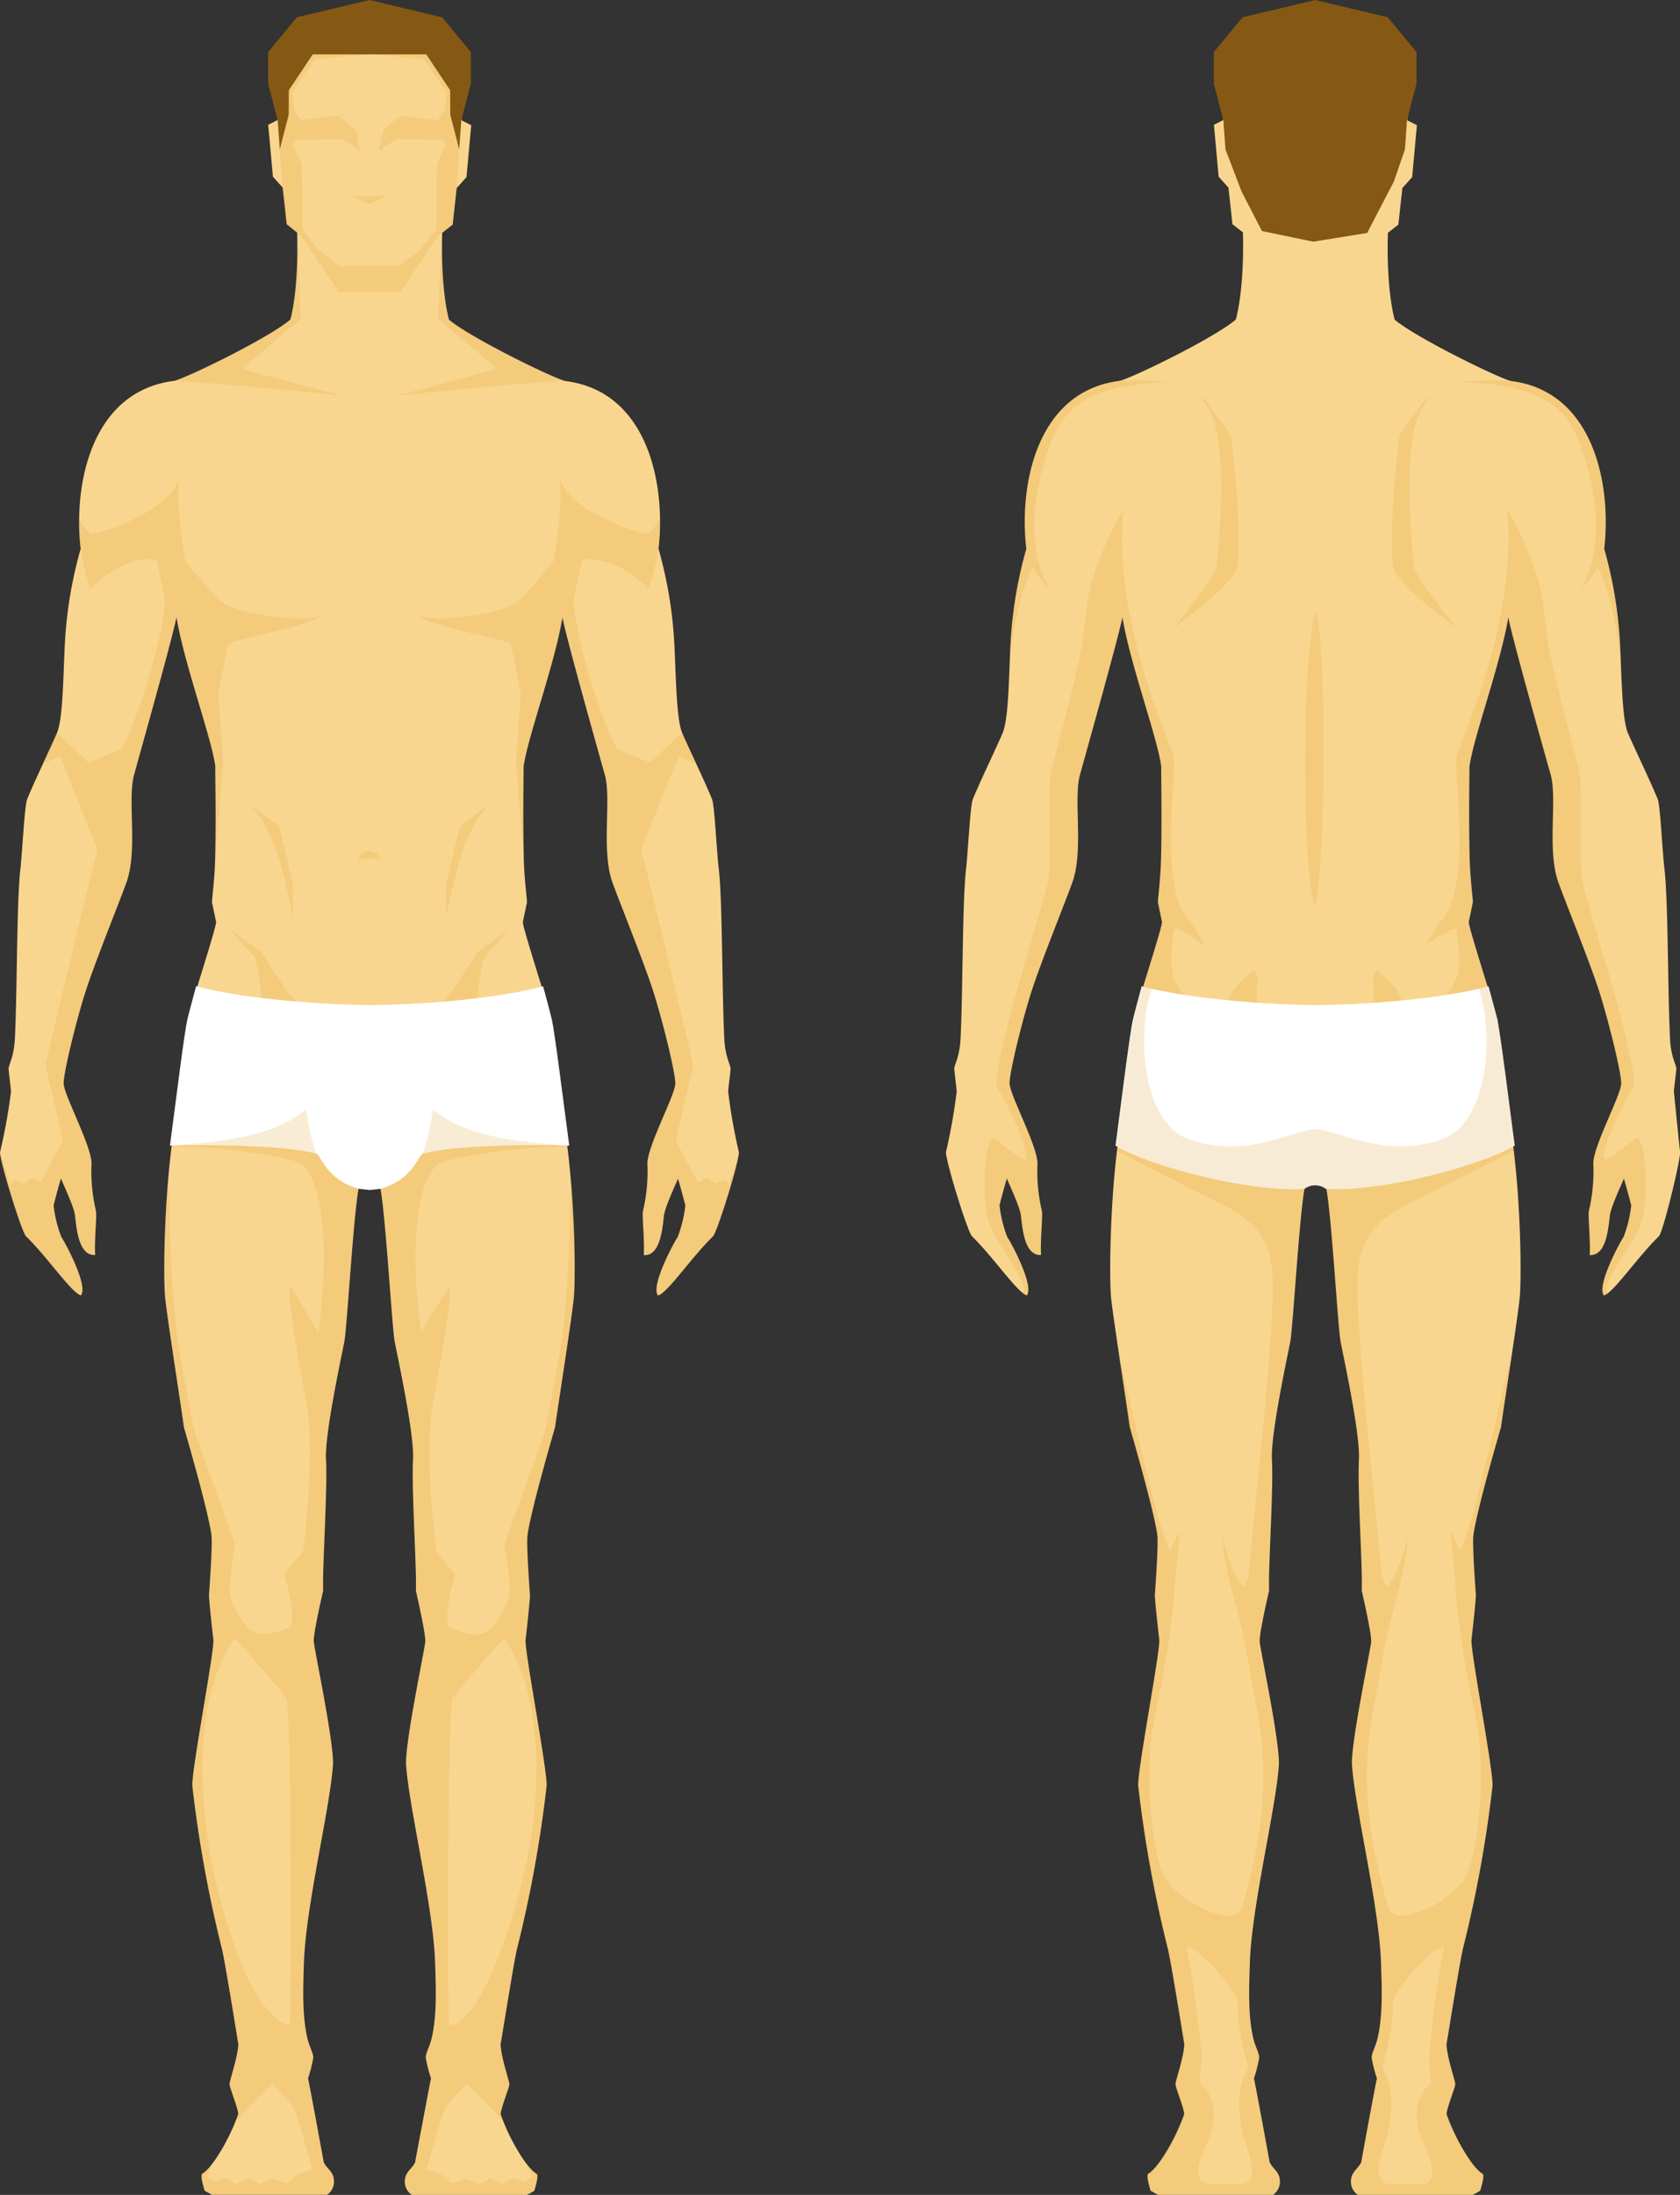<svg xmlns="http://www.w3.org/2000/svg" viewBox="0 0 356.17 465"><rect x="0" y="0" width="356.17" height="465" fill="#333333" stroke="none"/><defs><style>.cls-1{isolation:isolate;}.cls-2{fill:#f9d68f;}.cls-3,.cls-6{opacity:0.2;mix-blend-mode:multiply;}.cls-4,.cls-6{fill:#dd9e2f;}.cls-5{fill:#fff;}.cls-7{fill:#855914;}</style></defs><title>MALE BODY</title><g class="cls-1"><g id="Ebene_2" data-name="Ebene 2"><g id="Layer_1" data-name="Layer 1"><g id="man_back" data-name="man back"><path id="body" class="cls-2" d="M354.87,231.21c0-.32.54-4.51.52-4.85-.07-.93-1.22-2.6-1.35-6.69h0c-.48-9.82-.37-28.82-1.16-35.53-.48-4.06-.89-13.47-1.43-14.81-1.36-3.41-4.89-10.73-6.31-14s-1.34-14.36-1.81-20.89a90.85,90.85,0,0,0-3.23-18.17c1.56-13.4-2.11-33.27-19.67-35.54-1.93-.25-20.08-9.07-24.75-13,0,0-1.8-5.89-1.44-18.41l2.22-1.73.85-7.75,2.08-2.32,1-11-2-1v-14l-7.87-6.36L278.83,3.66,267.24,5.07l-7.88,6.36v14l-2,1,1,11,2.08,2.32.85,7.75,2.22,1.73C263.82,61.81,262,67.7,262,67.7c-4.67,4-22.83,12.78-24.75,13C219.7,83,216,102.87,217.59,116.27a90.69,90.69,0,0,0-3.23,18.17c-.47,6.53-.36,17.52-1.81,20.89s-4.94,10.61-6.31,14c-.54,1.34-1,10.75-1.43,14.81-.79,6.7-.67,25.71-1.15,35.53h0c-.14,4.09-1.28,5.76-1.35,6.69,0,.34.5,4.53.52,4.85a120.18,120.18,0,0,1-2.29,12.9c.16,2.61,4.63,16.93,5.52,17.79,4.67,4.55,9.57,11.92,11.64,12.52,1.62-2.06-3.47-11.41-4.16-12.36a26.65,26.65,0,0,1-1.64-6.72s.82-3.25,1.56-5.68c1,2.32,2.84,6.28,3,7.92.36,3.46.95,8.44,4.25,8.28-.2-3.19.41-8.36.16-9.4a36,36,0,0,1-.93-9.84c.15-3.63-5.9-14.7-5.91-17.12s2.85-14.06,4.89-20.19c2.33-7,7.86-20.5,8.63-23,2.12-6.84,0-17.08,1.41-22.17,1.31-4.8,8.08-28.75,9-33.39,1.65,10,7.55,25.84,8.25,31.74-.1.09.18,9.59-.05,19.27-.1,4.3-.66,8.57-.68,9.34l.87,4.19c.14,1-5.42,17.92-6.09,20.79,0,0-2.66,21.56-3.31,26.6-1.58,12.22-1.8,27.11-1.42,31.95.26,3.27,3.56,24.21,4,27.72,0,0,5.12,17.48,5.84,22.85.28,2.08-.52,12.62-.52,12.62,0,1.54.92,9.46.92,9.46.39,1.8-4.76,28.33-4.44,31.16a265.47,265.47,0,0,0,6.23,34.23c.59,2.18,3,17.14,3.53,20.42-.15,3-1.91,7.75-1.86,8.51s1.93,5.42,1.83,6.32c-2.06,5.81-5.75,11.63-7.67,12.63-.4.59.56,3.56.56,3.56.63.35,1.13.64,1.58.87l1.12,0h23.23a3.37,3.37,0,0,0,1.45-3.15c-.14-1.8-1.55-2.42-2.16-3.75,0,0-2.92-16-3.33-17.76a29.11,29.11,0,0,0,1.12-4.44c-.08-1.17-.87-2.28-1.32-4.32-1.09-5-.83-10.61-.66-15.87.39-11.79,5.48-32.42,6.14-41.67.32-4.44-3.85-24.11-4.06-26.18-.17-1.64,2-10.88,2-10.88-.23-4.52.94-20.94.59-27.85-.27-5.36,3.29-21.75,3.88-24.81.63-3.26,2.16-31,3.35-33.76l2-1.39h0l2,1.39c1.19,2.75,2.72,30.49,3.35,33.76.59,3.06,4.15,19.45,3.88,24.81-.35,6.9.82,23.33.59,27.85,0,0,2.14,9.24,2,10.88-.21,2.07-4.38,21.74-4.06,26.18.67,9.25,5.75,29.88,6.14,41.67.17,5.26.43,10.85-.66,15.87-.44,2-1.24,3.15-1.32,4.32a29.24,29.24,0,0,0,1.12,4.44c-.42,1.77-3.33,17.76-3.33,17.76-.61,1.33-2,1.95-2.17,3.75a3.36,3.36,0,0,0,1.45,3.15h23.23l1.12,0c.46-.23,1-.51,1.58-.87,0,0,1-3,.56-3.56-1.92-1-5.61-6.81-7.67-12.62-.11-.9,1.78-5.63,1.83-6.32s-1.7-5.47-1.86-8.51c.57-3.28,2.94-18.24,3.53-20.42a265.26,265.26,0,0,0,6.22-34.23c.32-2.83-4.82-29.37-4.44-31.16,0,0,.92-7.92.92-9.46,0,0-.8-10.54-.52-12.62.71-5.37,5.84-22.85,5.84-22.85.47-3.51,3.77-24.45,4-27.72.38-4.83.16-19.72-1.42-31.95-.65-5-3.31-26.6-3.31-26.6-.67-2.87-6.23-19.83-6.09-20.79l.87-4.19c0-.77-.58-5-.69-9.34-.23-9.68,0-19.18-.05-19.27.71-5.9,6.6-21.7,8.25-31.74.89,4.63,7.65,28.59,9,33.39,1.39,5.09-.71,15.33,1.42,22.17.77,2.49,6.3,16,8.63,23,2,6.12,4.9,17.69,4.89,20.19s-6.06,13.49-5.91,17.12a35.91,35.91,0,0,1-.93,9.84c-.25,1,.36,6.21.16,9.41,3.3.17,3.88-4.82,4.25-8.28.17-1.64,2-5.6,3-7.92.74,2.43,1.56,5.68,1.56,5.68a26.67,26.67,0,0,1-1.64,6.72c-.69.95-5.78,10.3-4.16,12.36,2.07-.6,7-8,11.64-12.52.89-.86,4.37-15.18,4.53-17.79C356.17,244.12,355.43,236.81,354.87,231.21Z"/><g id="shadows_on_body" data-name="shadows on body" class="cls-3"><g id="legs"><path class="cls-4" d="M307.53,324.27c1.52,16.29,1.3,20.56,5.2,38.86,2.68,12.6.56,31.46-2.61,35.48-4.31,5.46-14.53,9.59-15.73,5.59-8.32-27.81-3.14-40.27-1.51-51.57,1.34-9.25,5.65-20.72,5.48-27.06-.37,3.39-3.35,10.55-4.5,10.45a21.68,21.68,0,0,1-1-2.59s0,0,0,0c-1.46-18.26-4-37.3-4.94-56.11-.54-11.26.28-17.07,10.73-22.28,6.77-3.37,15.36-7.72,22.25-11.25q-.07-.57-.14-1.14c-.11-.87-.29-2.25-.5-3.92-12,6.37-31.48,11.21-39.6,11.67l.19.13c1.19,2.75,2.72,30.49,3.35,33.76.59,3.06,4.15,19.45,3.88,24.81-.35,6.9.82,23.33.59,27.85,0,0,2.14,9.24,2,10.88-.21,2.07-4.38,21.74-4.06,26.18.67,9.25,5.75,29.88,6.14,41.67.17,5.26.43,10.85-.66,15.87-.44,2-1.24,3.15-1.32,4.32a29.24,29.24,0,0,0,1.12,4.44c-.42,1.77-3.33,17.76-3.33,17.76-.61,1.33-2,1.95-2.17,3.75a3.36,3.36,0,0,0,1.45,3.15h23.23l1.12,0c.46-.23,1-.51,1.58-.87,0,0,1-3,.56-3.56-1.92-1-5.61-6.81-7.67-12.62-.11-.9,1.78-5.63,1.83-6.32s-1.7-5.47-1.86-8.51c.57-3.28,2.94-18.24,3.53-20.42a265.26,265.26,0,0,0,6.22-34.23c.32-2.83-4.82-29.37-4.44-31.16,0,0,.92-7.92.92-9.46,0,0-.8-10.54-.52-12.62.71-5.37,5.84-22.85,5.84-22.85.25-1.88,1.31-8.74,2.28-15.22h0c-3.27,12.89-8,35.34-10.84,41.42C309.62,328.54,307.93,325.28,307.53,324.27Zm-4.09,117c-4.08,3.32-3.42,8.34-2.06,11.82.93,2.38,4.16,8.2.69,9.54h-8c-3.75-1.07-.57-7.49.11-10.42,2.37-10.25-1.27-13.73-1.09-14.38,2.57-9.05,2.18-13.47,2.18-13.47.29-3.49,10.45-13.63,10.84-11.63A225.43,225.43,0,0,0,303,435.16,32.31,32.31,0,0,0,303.43,441.26Z"/><path class="cls-4" d="M237.37,238.76c-.21,1.67-.38,3-.5,3.92,0,.38-.1.76-.14,1.14,6.89,3.53,15.49,7.88,22.25,11.25,10.45,5.21,11.27,11,10.73,22.28-.91,18.81-3.49,37.85-4.94,56.11,0,0,0-.05,0,0a21.68,21.68,0,0,1-1,2.59c-1.15.1-4.13-7.06-4.5-10.45-.17,6.35,4.14,17.81,5.48,27.06,1.63,11.3,6.81,23.76-1.51,51.57-1.2,4-11.42-.12-15.73-5.59-3.16-4-5.29-22.88-2.61-35.48,3.9-18.3,3.68-22.57,5.2-38.86-.41,1-2.09,4.27-2.09,4.27-2.89-6.08-7.56-28.52-10.84-41.42,1,6.48,2,13.34,2.28,15.22,0,0,5.12,17.48,5.84,22.85.28,2.08-.52,12.62-.52,12.62,0,1.54.92,9.46.92,9.46.39,1.8-4.76,28.33-4.44,31.16a265.47,265.47,0,0,0,6.23,34.23c.59,2.18,3,17.14,3.53,20.42-.15,3-1.91,7.75-1.86,8.51s1.93,5.42,1.83,6.32c-2.06,5.81-5.75,11.63-7.67,12.63-.4.59.56,3.56.56,3.56.63.35,1.13.64,1.58.87l1.12,0h23.23a3.37,3.37,0,0,0,1.45-3.15c-.14-1.8-1.55-2.42-2.16-3.75,0,0-2.92-16-3.33-17.76a29.11,29.11,0,0,0,1.12-4.44c-.08-1.17-.87-2.28-1.32-4.32-1.09-5-.83-10.61-.66-15.87.39-11.79,5.48-32.42,6.14-41.67.32-4.44-3.85-24.11-4.06-26.18-.17-1.64,2-10.88,2-10.88-.23-4.52.94-20.94.59-27.85-.27-5.36,3.29-21.75,3.88-24.81.62-3.26,2.15-30.87,3.34-33.73v0l.15-.1,0,0C268.85,250,249.41,245.13,237.37,238.76Zm26.25,223.86h-8c-3.48-1.34-.24-7.17.69-9.54,1.36-3.49,2-8.5-2.06-11.82a32.31,32.31,0,0,0,.48-6.1,225.1,225.1,0,0,0-3.14-22.43c.39-2,10.55,8.14,10.84,11.63,0,0-.38,4.42,2.18,13.47.18.65-3.46,4.13-1.09,14.38C264.19,455.14,267.37,461.56,263.62,462.63Z"/></g><g id="arms"><path class="cls-4" d="M346.76,241.25c-.85.44-5.59,4.58-6.38,4.36-1.65-.47,3.34-11.27,5.87-15.19,1.13-1.75-3.6-18.92-6.2-27.59-1.66-5.54-4.55-15.28-4.76-17.15-.18-1.57,0-14.86-.21-20.34C335,163,330.83,149,328.7,138.84c-1.1-5.3-1-8.37-2-13.6-.78-4-4.37-13.1-7.19-17.16,2.19,23.15-9.16,47-10.6,51.95-1,3.57,3.57,28.1-3.67,35.38,0,0-2.56,3.55-2.71,4.67,1.35-.77,5.23-3.77,6.26-3.31.94,7.87,1.74,11.95-6.26,17.28,0,0,10.13-1.67,13.12-4h0c-1.85-6-4.39-14.06-4.3-14.71l.87-4.19c0-.77-.58-5-.69-9.34-.23-9.68,0-19.18-.05-19.27.71-5.9,6.6-21.7,8.25-31.74.89,4.63,7.65,28.59,9,33.39,1.39,5.09-.71,15.33,1.42,22.17.77,2.49,6.3,16,8.63,23,2,6.12,4.9,17.69,4.89,20.19s-6.06,13.49-5.91,17.12a35.91,35.91,0,0,1-.93,9.84c-.25,1,.36,6.21.16,9.41,3.3.17,3.88-4.82,4.25-8.28.17-1.64,2-5.6,3-7.92.74,2.43,1.56,5.68,1.56,5.68a26.67,26.67,0,0,1-1.64,6.72c-.69.95-5.78,10.3-4.16,12.36a2.87,2.87,0,0,0,.89-.52c-2-1.7,6.22-11.42,6.63-14C349.72,256.78,349.24,239.75,346.76,241.25Z"/><path class="cls-4" d="M338.75,120.16c2.84,5.76,3.95,13,4.79,19.1-.07-1.74-.14-3.4-.25-4.83a90.85,90.85,0,0,0-3.23-18.17c1.56-13.4-2.11-33.27-19.67-35.54a3.38,3.38,0,0,1-.57-.15v.06a80,80,0,0,0-9.92.28c13.46.62,21.5,3.27,25.08,13.18,3.25,9,5.67,21.52-.09,31.32C335.75,124,337.83,122,338.75,120.16Z"/><path class="cls-4" d="M210.9,241.25c.85.44,5.59,4.58,6.38,4.36,1.65-.47-3.34-11.27-5.87-15.19-1.13-1.75,3.6-18.92,6.2-27.59,1.66-5.54,4.55-15.28,4.76-17.15.18-1.57,0-14.86.21-20.34.09-2.35,4.26-16.29,6.38-26.48,1.11-5.3,1-8.37,2-13.6.78-4,4.37-13.1,7.19-17.16-2.19,23.15,9.16,47,10.6,51.95,1,3.57-3.57,28.1,3.67,35.38,0,0,2.56,3.55,2.71,4.67-1.35-.77-5.23-3.77-6.26-3.31-.94,7.87-1.74,11.95,6.26,17.28,0,0-10.13-1.67-13.12-4h0c1.85-6,4.39-14.06,4.3-14.71l-.87-4.19c0-.77.58-5,.68-9.34.23-9.68,0-19.18.05-19.27-.71-5.9-6.6-21.7-8.25-31.74-.89,4.63-7.65,28.59-9,33.39-1.39,5.09.71,15.33-1.41,22.17-.77,2.49-6.3,16-8.63,23-2,6.12-4.9,17.69-4.89,20.19s6.06,13.49,5.91,17.12a35.91,35.91,0,0,0,.93,9.84c.25,1-.36,6.21-.16,9.41-3.3.17-3.88-4.82-4.25-8.28-.17-1.64-2-5.6-3-7.92-.74,2.43-1.56,5.68-1.56,5.68a26.67,26.67,0,0,0,1.64,6.72c.69.95,5.78,10.3,4.16,12.36a2.87,2.87,0,0,1-.89-.52c2-1.7-6.22-11.42-6.63-14C207.94,256.78,208.42,239.75,210.9,241.25Z"/><path class="cls-4" d="M218.91,120.16c-2.84,5.76-3.95,13-4.79,19.1.07-1.74.14-3.4.25-4.83a90.91,90.91,0,0,1,3.23-18.17C216,102.87,219.7,83,237.26,80.73a3.38,3.38,0,0,0,.57-.15v.06a79.94,79.94,0,0,1,9.92.28c-13.45.62-21.5,3.27-25.08,13.18-3.25,9-5.67,21.52.09,31.32C221.91,124,219.83,122,218.91,120.16Z"/></g><g id="back"><path class="cls-4" d="M296.91,211.28c-.77-2.5-4.84-5.56-4.84-5.56-2.41,0,1,7.24-2.94,11.11C292.35,217,298,214.76,296.91,211.28Z"/><path class="cls-4" d="M260.74,211.28c.77-2.5,4.84-5.56,4.84-5.56,2.41,0-1,7.24,2.94,11.11C265.31,217,259.67,214.76,260.74,211.28Z"/><path class="cls-4" d="M302.89,84.49l-.9.08c0,1-5.07,6.77-5.3,7.77-.35,1.57-2.43,20.81-1.3,27.8.61,3.75,13.52,12.94,13.52,12.94s-8.95-10.69-9.18-13.17C298.17,103.55,298.07,89.38,302.89,84.49Z"/><path class="cls-4" d="M254.77,84.49l.9.08c0,1,5.07,6.77,5.3,7.77.35,1.57,2.43,20.81,1.3,27.8-.61,3.75-13.52,12.94-13.52,12.94s8.95-10.69,9.19-13.17C259.49,103.55,259.59,89.38,254.77,84.49Z"/><path class="cls-4" d="M279,129.44c-3.07,8.22-3,55.07-.26,62.89C281,184.51,281.36,137.53,279,129.44Z"/></g></g><g id="underwear"><path id="underwear-2" data-name="underwear" class="cls-5" d="M317.43,216c-.36-1.56-1.86-7.06-1.86-7.06-7.85,2.21-22.86,3.86-36.76,4-13.9-.19-28.91-1.83-36.76-4,0,0-1.5,5.5-1.86,7.06-.66,2.88-2.34,16.46-3.69,26.7,6.48,4,27.57,9.88,40.06,9.16a3.78,3.78,0,0,1,4.51,0c12.49.72,33.58-5.19,40.06-9.16C319.77,232.44,318.09,218.86,317.43,216Z"/><path id="shadow" class="cls-6" d="M317.43,216c-.36-1.56-1.86-7.06-1.86-7.06-.62.18-1.31.35-2,.51h0c3.48,11.34,1.33,28.35-7.51,31.74-12.22,4.68-22.64-2-27.2-1.92v0l0,0c-4.56,0-15,6.6-27.2,1.92-8.84-3.39-11-20.4-7.51-31.74h0c-.72-.17-1.42-.34-2-.52,0,0-1.5,5.5-1.86,7.06-.66,2.88-2.34,16.46-3.69,26.7,6.48,4,27.57,9.88,40.06,9.16a4.7,4.7,0,0,1,2.25-.74h0v0h0a4.75,4.75,0,0,1,2.23.74c12.49.72,33.58-5.19,40.06-9.16C319.77,232.44,318.09,218.86,317.43,216Z"/></g><polygon id="hair" class="cls-7" points="294.22 3.66 278.83 0 263.44 3.66 257.34 11.03 257.34 17.72 259.36 25.47 259.8 31.64 263.2 40.54 267.54 48.95 278.4 51.2 289.84 49.36 295.52 38.44 297.86 31.64 298.29 25.47 300.31 17.72 300.31 11.03 294.22 3.66"/></g><g id="man_front" data-name="man front"><path id="body-2" data-name="body" class="cls-2" d="M154.37,231.21c0-.32.54-4.51.52-4.85-.07-.93-1.22-2.6-1.35-6.69h0c-.48-9.82-.37-28.82-1.15-35.53-.48-4.06-.89-13.47-1.43-14.81-1.36-3.41-4.89-10.73-6.31-14s-1.34-14.36-1.81-20.89a90.71,90.71,0,0,0-3.23-18.17c1.56-13.4-2.11-33.27-19.67-35.54-1.93-.25-20.08-9.07-24.75-13,0,0-1.8-5.89-1.44-18.41l2.22-1.73.85-7.75,2.08-2.32,1-11-2-1v-14L89.92,5.07,78.33,3.66,66.74,5.07l-7.88,6.36v14l-2,1,1,11,2.08,2.32.85,7.75L63,49.29c.36,12.52-1.44,18.41-1.44,18.41-4.67,4-22.83,12.78-24.75,13C19.2,83,15.54,102.87,17.1,116.27a90.64,90.64,0,0,0-3.23,18.17c-.47,6.53-.36,17.52-1.81,20.89s-4.95,10.61-6.31,14c-.53,1.34-1,10.75-1.43,14.81-.79,6.7-.67,25.71-1.15,35.53h0c-.14,4.09-1.28,5.76-1.35,6.69,0,.34.5,4.53.52,4.85A120.09,120.09,0,0,1,0,244.12c.16,2.61,4.63,16.93,5.52,17.79,4.67,4.55,9.57,11.92,11.64,12.52,1.62-2.06-3.47-11.41-4.16-12.36a26.64,26.64,0,0,1-1.64-6.72s.82-3.25,1.56-5.68c1,2.32,2.84,6.28,3,7.92.36,3.46.95,8.44,4.25,8.28-.2-3.19.41-8.36.16-9.4a35.91,35.91,0,0,1-.93-9.84c.15-3.63-5.9-14.7-5.91-17.12s2.85-14.06,4.89-20.19c2.33-7,7.86-20.5,8.63-23,2.12-6.84,0-17.08,1.41-22.17,1.31-4.8,8.08-28.75,9-33.39,1.65,10,7.55,25.84,8.25,31.74-.1.09.18,9.59-.05,19.27-.1,4.3-.66,8.57-.68,9.34l.87,4.19c.14,1-5.42,17.92-6.09,20.79,0,0-2.66,21.56-3.31,26.6-1.58,12.22-1.8,27.11-1.42,31.95.26,3.27,3.56,24.21,4,27.72,0,0,5.13,17.48,5.84,22.85.28,2.08-.52,12.62-.52,12.62,0,1.54.92,9.46.92,9.46.39,1.8-4.76,28.33-4.44,31.16A265.3,265.3,0,0,0,47,412.66c.59,2.18,3,17.14,3.53,20.42-.15,3-1.91,7.75-1.86,8.51s1.93,5.42,1.83,6.32c-2.06,5.81-5.75,11.63-7.67,12.63-.4.59.56,3.56.56,3.56.63.35,1.13.64,1.58.87l1.12,0H69.34a3.36,3.36,0,0,0,1.45-3.15c-.14-1.8-1.55-2.42-2.16-3.75,0,0-2.92-16-3.33-17.76a29.12,29.12,0,0,0,1.12-4.44c-.08-1.17-.87-2.28-1.32-4.32-1.08-5-.83-10.61-.66-15.87.39-11.79,5.48-32.42,6.14-41.67.32-4.44-3.85-24.11-4.06-26.19-.17-1.64,2-10.88,2-10.88-.23-4.52.94-20.94.59-27.85-.27-5.36,3.29-21.75,3.88-24.81.63-3.26,2.16-31,3.35-33.76l2-1.39h0l2,1.39c1.19,2.75,2.72,30.49,3.35,33.76.59,3.06,4.15,19.45,3.88,24.81-.35,6.9.82,23.33.59,27.85,0,0,2.14,9.24,2,10.88-.21,2.07-4.38,21.74-4.06,26.18.67,9.25,5.75,29.88,6.14,41.67.17,5.26.43,10.85-.66,15.87-.44,2-1.24,3.15-1.32,4.32a29.42,29.42,0,0,0,1.12,4.44C91,442.11,88,458.1,88,458.1c-.61,1.33-2,1.95-2.16,3.75A3.36,3.36,0,0,0,87.33,465h23.23l1.12,0c.46-.23,1-.51,1.58-.87,0,0,1-3,.56-3.56-1.92-1-5.61-6.81-7.67-12.62-.11-.9,1.78-5.63,1.83-6.32s-1.7-5.47-1.86-8.51c.57-3.28,2.94-18.24,3.53-20.42a265.27,265.27,0,0,0,6.22-34.23c.32-2.83-4.82-29.37-4.44-31.16,0,0,.92-7.92.92-9.46,0,0-.8-10.54-.52-12.62.71-5.37,5.84-22.85,5.84-22.85.47-3.51,3.77-24.45,4-27.72.38-4.83.16-19.72-1.42-31.95-.65-5-3.31-26.6-3.31-26.6-.67-2.87-6.23-19.83-6.09-20.79l.87-4.19c0-.77-.58-5-.68-9.34-.23-9.68,0-19.18-.05-19.27.71-5.9,6.6-21.7,8.25-31.74.89,4.64,7.65,28.59,9,33.39,1.39,5.09-.71,15.33,1.41,22.17.77,2.49,6.3,16,8.63,23,2,6.12,4.9,17.69,4.89,20.19s-6.06,13.49-5.91,17.12a36,36,0,0,1-.93,9.84c-.25,1,.36,6.21.16,9.41,3.3.17,3.88-4.82,4.25-8.28.17-1.64,2-5.6,3-7.92.74,2.43,1.56,5.68,1.56,5.68a26.62,26.62,0,0,1-1.64,6.72c-.69.95-5.78,10.3-4.16,12.36,2.07-.6,7-8,11.64-12.52.89-.86,5.36-15.18,5.52-17.79A120,120,0,0,1,154.37,231.21Z"/><g id="shadows_on_body-2" data-name="shadows on body" class="cls-3"><g id="legs-2" data-name="legs"><path class="cls-4" d="M39,302.34s5.13,17.48,5.84,22.85c.28,2.08-.52,12.62-.52,12.62,0,1.54.92,9.46.92,9.46.39,1.8-4.76,28.33-4.44,31.16A265.3,265.3,0,0,0,47,412.66c.59,2.18,3,17.14,3.53,20.42-.15,3-1.91,7.75-1.86,8.51s1.93,5.42,1.83,6.32c-.21.59-.44,1.19-.68,1.78,1.12-1.45,6.5-6.89,7.87-8.25a65.85,65.85,0,0,1,4.57,5.08c1,2,3.91,13,3.91,13-.36.22-3,1-3,1a12.72,12.72,0,0,1-2.36,2l-3-.94c-.89.3-2.76,1.1-2.76,1.1l-2.24-1.3-2.68,1.26c-.08,0-2.37-1.38-2.37-1.38l-2.21.91-1.77-1.1s1.24-2.55,1.25-2.74h0a8,8,0,0,1-2.21,2.19c-.4.59.56,3.56.56,3.56.63.35,1.13.64,1.58.87l1.12,0H69.34a3.36,3.36,0,0,0,1.45-3.15c-.14-1.8-1.55-2.42-2.16-3.75,0,0-2.92-16-3.33-17.76a29.12,29.12,0,0,0,1.12-4.44c-.08-1.17-.87-2.28-1.32-4.32-1.08-5-.83-10.61-.66-15.87.39-11.79,5.48-32.42,6.14-41.67.32-4.44-3.85-24.11-4.06-26.19-.17-1.64,2-10.88,2-10.88-.23-4.52.94-20.94.59-27.85-.27-5.36,3.29-21.75,3.88-24.81.63-3.26,2.16-31,3.35-33.76,0,0-8.78-19.28-39.52-10.95-.16,1.28-.3,2.35-.39,3.07l0,.35c6.59-.51,25.8,2,27.66,3.75,7.47,7,3.55,35.88,3.29,35.4-2.11-3.83-4.07-6.5-5.91-9.87-.76,2.13,2.1,17.45,3.38,24.33,2.07,11.18-.31,29.45-.61,31.91,0,.14-3.84,4.91-4,4.91.8,3.15,2.15,7.36,1.53,11,0,.24-5.7,3-8.28,1.23-1.81-1.22-4.67-6.12-4.79-8.18-.19-3.19,1.16-10,1.08-10.29-1.35-4.22-7.6-20.87-8.38-23.54-.68-2.32-2.77-14.11-2.95-15.06-2.45-12.88-2.42-29.87-2.72-39h0a194.53,194.53,0,0,0-.68,25C35.22,277.89,38.52,298.84,39,302.34Zm10.75,44.75c.17-.26,11,12.58,11,12.74,1.13,6.45,1,69.28.65,69.2-9.43-2-16.74-31-17.93-44C42.34,372.61,42.47,357.84,49.74,347.09Z"/><path class="cls-4" d="M87.6,309.13c-.35,6.9.82,23.33.59,27.85,0,0,2.14,9.24,2,10.88-.21,2.07-4.38,21.74-4.06,26.18.67,9.25,5.75,29.88,6.14,41.67.17,5.26.43,10.85-.66,15.87-.44,2-1.24,3.15-1.32,4.32a29.42,29.42,0,0,0,1.12,4.44C91,442.11,88,458.1,88,458.1c-.61,1.33-2,1.95-2.16,3.75A3.36,3.36,0,0,0,87.33,465h23.23l1.12,0c.46-.23,1-.51,1.58-.87,0,0,1-3,.56-3.56a8,8,0,0,1-2.21-2.19h0c0,.19,1.25,2.74,1.25,2.74l-1.77,1.1-2.21-.91s-2.29,1.38-2.36,1.38l-2.68-1.26-2.24,1.3s-1.87-.8-2.76-1.1l-3,.94a12.67,12.67,0,0,1-2.36-2s-2.59-.8-3-1c0,0,2.92-10.92,3.91-13A66.4,66.4,0,0,1,99,441.43c1.36,1.37,6.75,6.81,7.86,8.26-.24-.59-.47-1.18-.68-1.78-.11-.9,1.78-5.63,1.83-6.32s-1.7-5.47-1.86-8.51c.57-3.28,2.94-18.24,3.53-20.42a265.27,265.27,0,0,0,6.22-34.23c.32-2.83-4.82-29.37-4.44-31.16,0,0,.92-7.92.92-9.46,0,0-.8-10.54-.52-12.62.71-5.37,5.84-22.85,5.84-22.85.47-3.51,3.77-24.45,4-27.72a194.75,194.75,0,0,0-.68-25h0c-.3,9.17-.26,26.15-2.72,39-.18,1-2.27,12.73-2.95,15.06-.78,2.67-7,19.32-8.38,23.54-.08.26,1.26,7.1,1.08,10.29-.12,2.06-3,7-4.79,8.18-2.58,1.74-8.24-1-8.28-1.23-.61-3.68.74-7.9,1.53-11-.15,0-4-4.77-4-4.91-.31-2.45-2.69-20.73-.61-31.91,1.28-6.88,4.14-22.2,3.38-24.33-1.84,3.37-3.8,6-5.91,9.87-.27.48-4.18-28.42,3.29-35.39,1.86-1.74,21.07-4.26,27.65-3.75l0-.35c-.09-.72-.23-1.78-.39-3.07-30.74-8.33-39.52,10.95-39.52,10.95,1.19,2.75,2.72,30.49,3.35,33.76C84.31,287.38,87.87,303.78,87.6,309.13Zm8.3,50.7c0-.16,10.84-13,11-12.74,7.27,10.74,7.4,25.52,6.26,37.94-1.19,13-10.08,43.7-17.93,44C94.91,429.05,94.77,366.29,95.91,359.83Z"/></g><g id="belly"><path class="cls-4" d="M60.09,208.84c-.46-.69-4.16-6.36-4.54-6.94-.58-.86-6.54-4.51-6.8-5.17.55,1,5.22,6,5.22,6,.68,1.26,1.57,9.47,1.57,9.47l-15.86,3.83,35,2.78C63.14,214.82,60.09,208.84,60.09,208.84Z"/><path class="cls-4" d="M58.9,174.79l-5.68-4.16c5.64,6.5,6.75,14.4,8.9,23.75v-6.66S59.55,175.71,58.9,174.79Z"/><path class="cls-4" d="M96.58,208.84c.46-.69,4.16-6.36,4.54-6.94.58-.86,6.54-4.51,6.8-5.17-.55,1-5.22,6-5.22,6-.68,1.26-1.57,9.47-1.57,9.47L117,216.08l-35,2.78C93.52,214.82,96.58,208.84,96.58,208.84Z"/><path class="cls-4" d="M97.77,174.79l5.68-4.16c-5.64,6.5-6.75,14.4-8.9,23.75v-6.66S97.12,175.71,97.77,174.79Z"/><path class="cls-4" d="M78.33,180.28a2.77,2.77,0,0,0-2.47,2,7,7,0,0,1,4.95,0A2.77,2.77,0,0,0,78.33,180.28Z"/></g><g id="arms-2" data-name="arms"><path class="cls-4" d="M47.27,127.72c-1.46-.85-7.9-8.77-7.9-8.77s-2.31-11.06-1.28-18.37c-1,7.31-16.51,12.46-18.83,12.55a11,11,0,0,1-2.48-3.3,49.57,49.57,0,0,0,.32,6.43,68.84,68.84,0,0,0,2,8.66s6.37-7.32,14.12-6.31L35,127.14c-.88,11.44-7.47,29-9.28,31.45-.15.2-7,3-7,3s-5.59-5.46-6.73-6.3c-.67,1.55-1.8,4-3,6.49,1.24-.47,2.47-.95,3.66-1.52.16-.08,8,19.72,8,19.72-2.11,8.14-10.73,44-11,45.75l3.69,15.92-4.71,8.89L7,249.48l-2,1.3-1.87-.89L2.19,251,0,244.12c.16,2.61,4.63,16.93,5.52,17.79,4.67,4.55,9.57,11.92,11.64,12.52,1.62-2.06-3.47-11.41-4.16-12.36a26.64,26.64,0,0,1-1.64-6.72s.82-3.25,1.56-5.68c1,2.32,2.84,6.28,3,7.92.36,3.46.95,8.44,4.25,8.28-.2-3.19.41-8.36.16-9.4a35.91,35.91,0,0,1-.93-9.84c.15-3.63-5.9-14.7-5.91-17.12s2.85-14.06,4.89-20.19c2.33-7,7.86-20.5,8.63-23,2.12-6.84,0-17.08,1.41-22.17,1.31-4.8,8.08-28.75,9-33.39,1.65,10,7.55,25.84,8.25,31.74-.1.09.18,9.59-.06,19.27.39-3.24,1.71-20.49,1.71-20.49L46.3,147s1.95-10.27,2.12-10.56c.58-1,16.42-3.39,19.87-6.11C65.48,131.9,52.18,130.59,47.27,127.72Z"/><path class="cls-4" d="M109.39,127.72c1.46-.85,7.9-8.77,7.9-8.77s2.31-11.06,1.28-18.37c1,7.31,16.51,12.46,18.83,12.55a11,11,0,0,0,2.48-3.3,49.75,49.75,0,0,1-.32,6.43,68.78,68.78,0,0,1-2,8.66s-6.37-7.32-14.12-6.31l-1.84,8.53c.88,11.44,7.47,29,9.28,31.45.15.2,7,3,7,3s5.59-5.46,6.73-6.3c.67,1.55,1.8,4,3,6.49-1.24-.47-2.47-.95-3.66-1.52-.16-.08-8,19.72-8,19.72,2.11,8.14,10.73,44,11,45.75l-3.69,15.92,4.71,8.89,1.79-1.1,2,1.3,1.87-.89.89,1.14,2.19-6.91c-.16,2.61-4.63,16.93-5.52,17.79-4.67,4.55-9.57,11.92-11.64,12.52-1.62-2.06,3.47-11.41,4.16-12.36a26.62,26.62,0,0,0,1.64-6.72s-.82-3.25-1.56-5.68c-1,2.32-2.84,6.28-3,7.92-.36,3.46-.95,8.44-4.25,8.28.2-3.19-.41-8.36-.16-9.41a36,36,0,0,0,.93-9.84c-.15-3.63,5.9-14.7,5.91-17.12s-2.85-14.06-4.89-20.19c-2.33-7-7.86-20.5-8.63-23-2.12-6.84,0-17.08-1.41-22.17-1.31-4.8-8.08-28.75-9-33.39-1.65,10-7.55,25.84-8.25,31.74.1.09-.18,9.59.06,19.27-.39-3.24-1.71-20.49-1.71-20.49l1-14.25s-1.95-10.27-2.12-10.56c-.58-1-16.42-3.39-19.87-6.11C91.19,131.9,104.49,130.59,109.39,127.72Z"/></g><g id="neck"><path class="cls-4" d="M51.39,78l12.4-10.41c-.16-1.25-.55-17-.84-18.95.45,13-1.42,19.08-1.42,19.08-4.67,4-22.83,12.78-24.75,13,8.92.29,35.79,3.09,35.79,3.09S52.58,78.72,51.39,78Z"/><path class="cls-4" d="M105.28,78,92.88,67.57c.16-1.25.55-17,.84-18.95-.45,13,1.42,19.08,1.42,19.08,4.67,4,22.83,12.78,24.75,13C111,81,84.11,83.82,84.11,83.82S104.09,78.72,105.28,78Z"/></g><g id="face"><polygon class="cls-4" points="74.69 41.53 78.33 43.26 81.97 41.53 74.69 41.53"/><path class="cls-4" d="M89.92,5.07,78.33,3.66,66.74,5.07l-7.88,6.36v14l1,14.34.85,7.75L63.86,50l7.93,11.83H84.88L92.81,50l3.12-2.44.85-7.75,1-14.34v-14ZM84.11,29.45l9.62.21.82.88-1.92,4.24-.1,13.77L89.1,52.89h0l-4.48,3.49H72l-4.48-3.49h0l-3.42-4.33-.1-13.77-1.92-4.24.82-.88,9.61-.21L76.4,32l-1-4.55L71.75,24.5l-7.85.93-1.51-2.07h0l-.43-3.79,4.8-7,11.58-1.11,11.58,1.11,4.8,7-.42,3.79h0l-1.51,2.07-7.85-.93L81.31,27.4l-1,4.55Z"/></g></g><g id="underwear-3" data-name="underwear"><path id="underwear-4" data-name="underwear" class="cls-5" d="M117,216c-.36-1.56-1.86-7.06-1.86-7.06-7.85,2.22-22.88,3.86-36.78,4h0c-13.91-.19-28.93-1.83-36.78-4,0,0-1.5,5.5-1.86,7.06-.66,2.88-2.34,16.46-3.69,26.7,6.54-.2,24.41-.22,31.15,1.76.78.23,2,5.5,8.91,7.39,0,0,1.25.16,2.27.25,1-.08,2.22-.23,2.27-.24,6.86-1.9,8.12-7.16,8.91-7.39,6.74-2,24.61-2,31.15-1.76C119.32,232.44,117.63,218.86,117,216Z"/><g id="shadow-2" data-name="shadow" class="cls-3"><path class="cls-4" d="M64.87,235c-7.81,6.76-21.72,7-28.87,7.73,6.54-.2,24.41-.22,31.15,1.76C65.8,241.53,64.87,235,64.87,235Z"/><path class="cls-4" d="M91.8,235c7.81,6.76,21.72,7,28.87,7.73-6.54-.2-24.41-.22-31.15,1.76C90.87,241.53,91.8,235,91.8,235Z"/></g></g><polygon id="hair-2" data-name="hair" class="cls-7" points="93.72 3.66 78.33 0 62.94 3.66 56.85 11.03 56.85 17.72 58.87 25.47 59.31 31.64 61.21 24.33 61.23 19.13 66.3 11.52 78.33 11.52 90.37 11.52 95.44 19.13 95.46 24.33 97.36 31.64 97.8 25.47 99.82 17.72 99.82 11.03 93.72 3.66"/></g></g></g></g></svg>